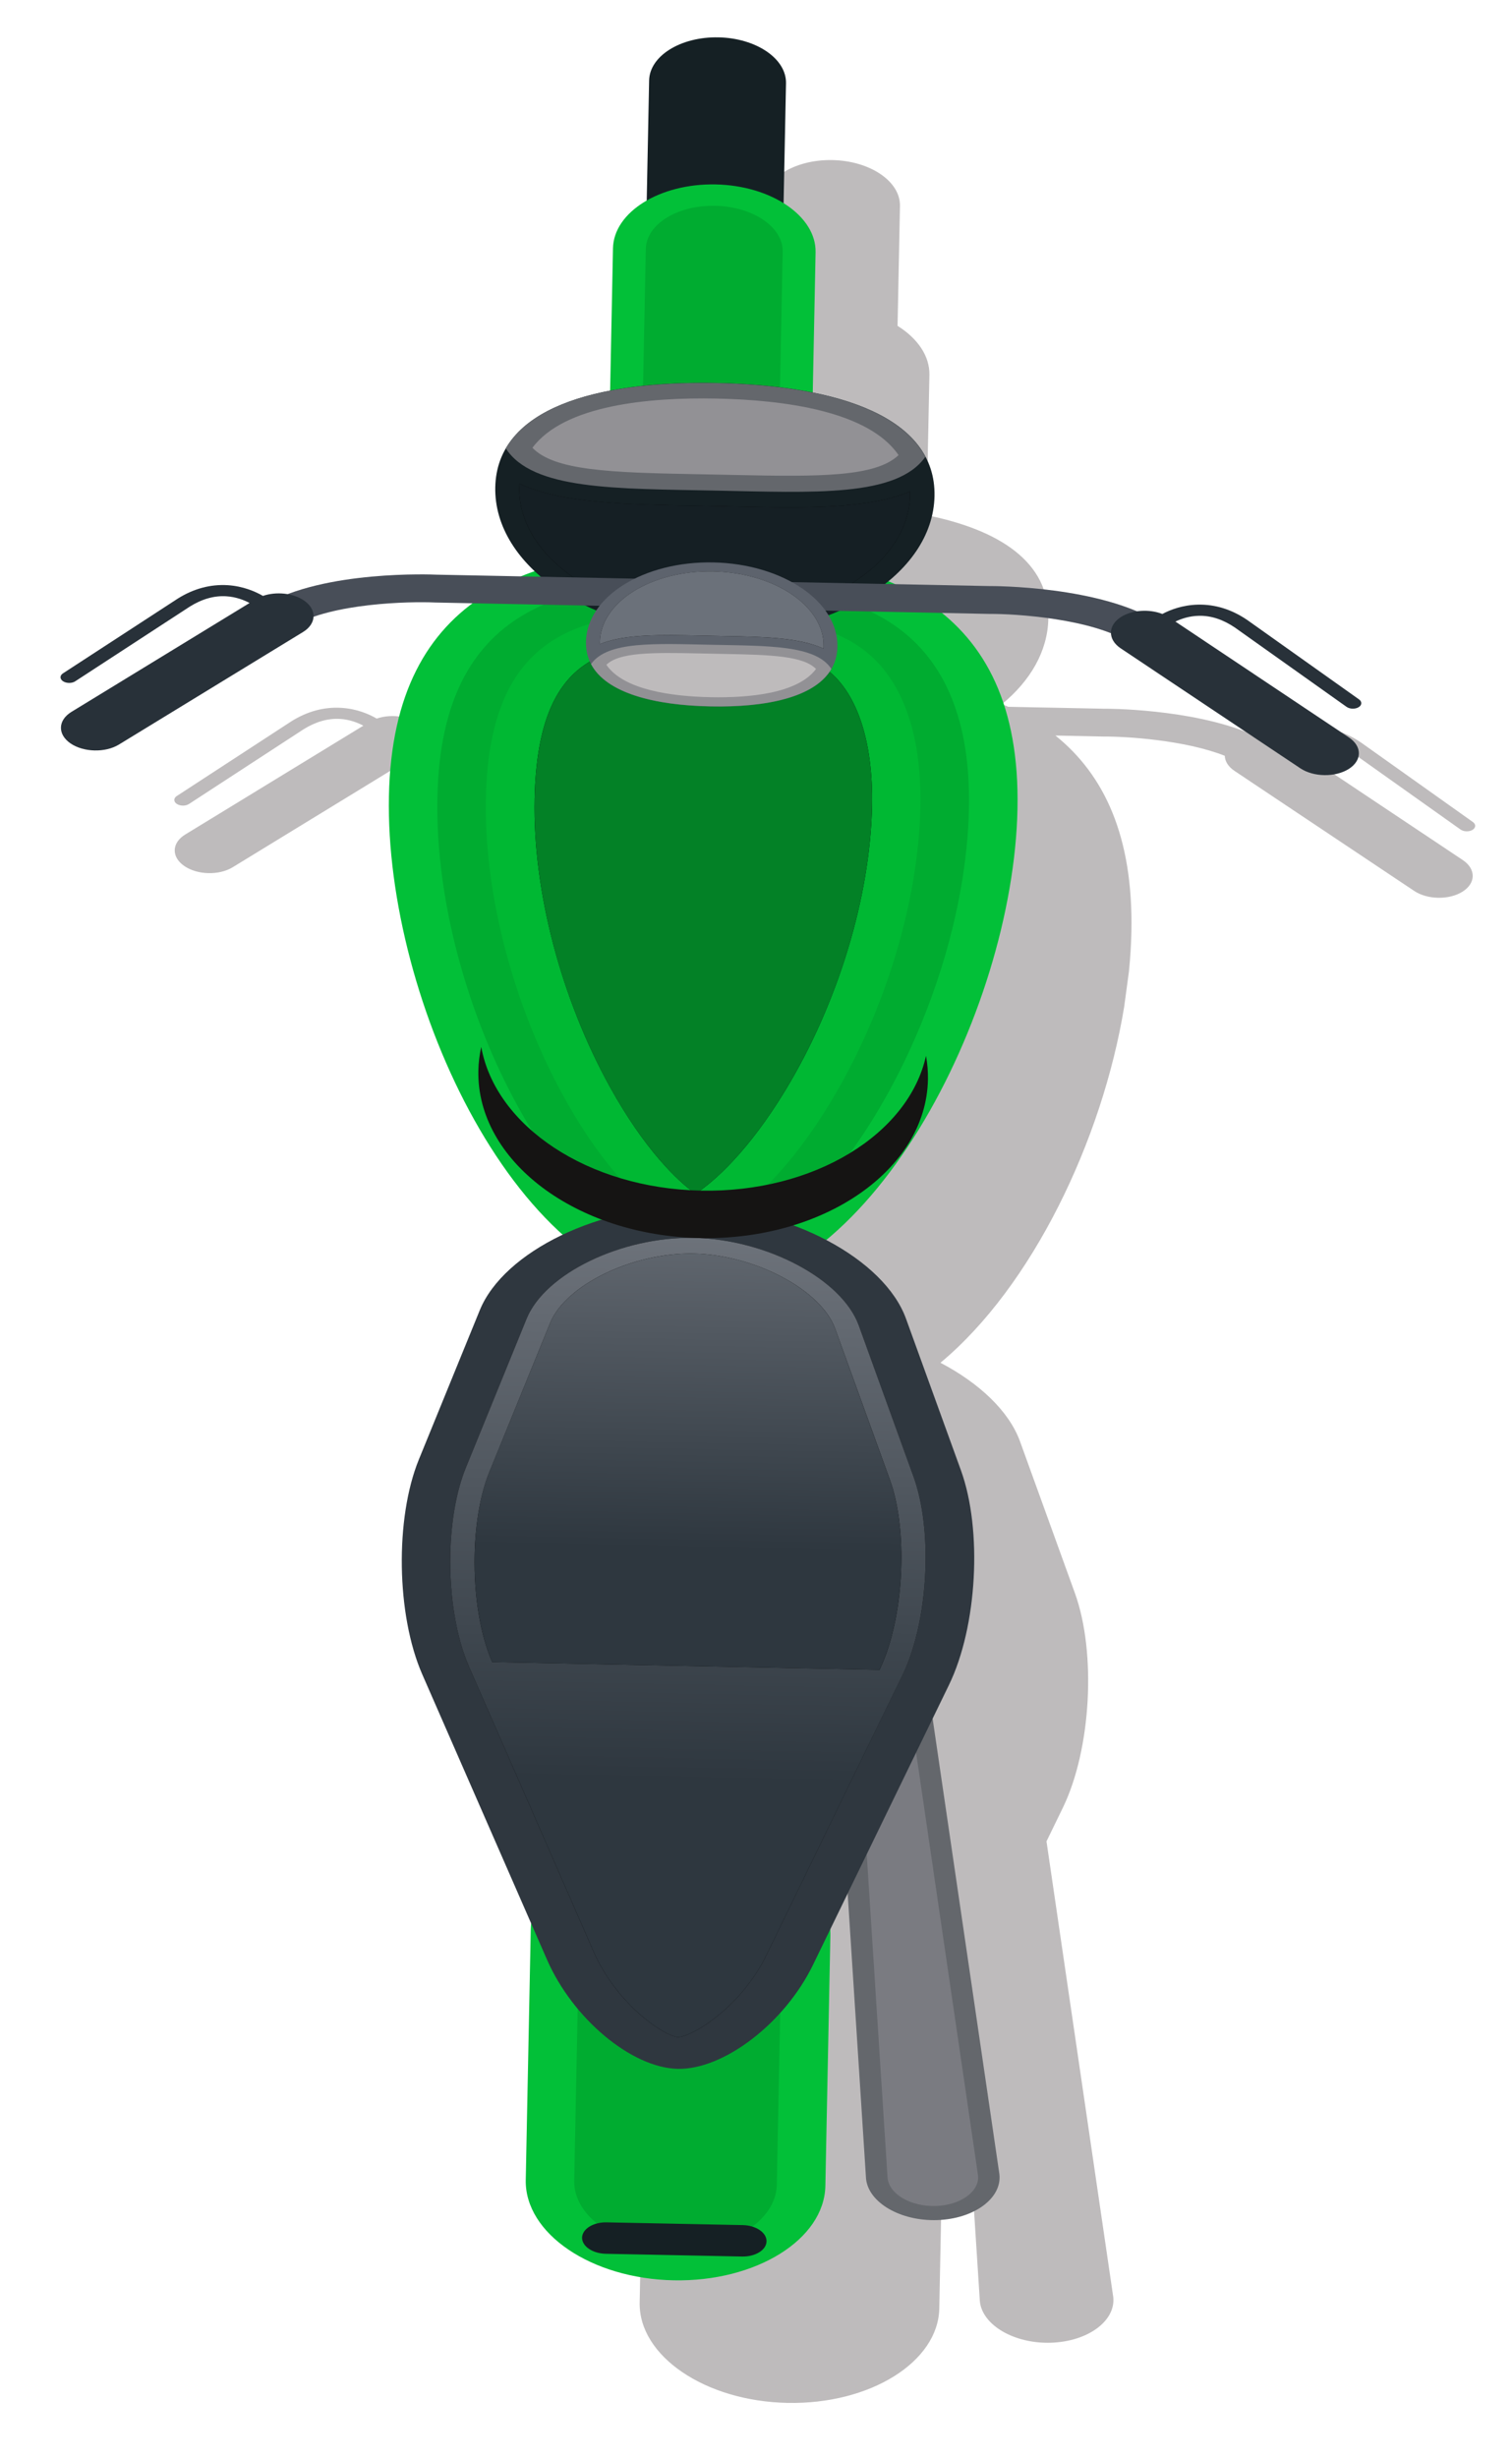 <svg width="32" height="52" viewBox="0 0 32 52" fill="none" xmlns="http://www.w3.org/2000/svg">
<path d="M10.729 21.036C11.081 23.872 12.438 27.021 14.313 28.714C13.473 29.113 12.823 29.677 12.566 30.308L11.277 33.465C10.768 34.712 10.799 36.758 11.348 38.011L13.653 43.281C13.648 43.322 13.645 43.363 13.644 43.405L13.538 48.704C13.515 49.837 14.924 50.793 16.666 50.828C18.411 50.863 19.856 49.964 19.879 48.831L19.985 43.532C19.985 43.49 19.984 43.449 19.981 43.408L20.349 42.65L20.738 48.683C20.793 49.188 21.471 49.581 22.247 49.555C23.023 49.529 23.615 49.095 23.561 48.59L22.148 38.95L22.496 38.235C23.093 37.004 23.207 34.961 22.748 33.695L21.587 30.488C21.354 29.848 20.726 29.258 19.904 28.826C21.846 27.21 23.328 24.117 23.792 21.297L23.893 20.549C23.922 20.264 23.939 19.983 23.945 19.709C23.985 17.699 23.373 16.391 22.337 15.559L23.353 15.58C23.828 15.577 25.072 15.652 25.921 15.987C25.925 16.104 25.995 16.22 26.132 16.31L29.929 18.845C30.211 19.033 30.67 19.04 30.955 18.86C31.238 18.68 31.24 18.381 30.959 18.193L27.285 15.742C27.407 15.684 27.582 15.623 27.785 15.619C28.039 15.614 28.296 15.699 28.544 15.867L30.908 17.545C30.975 17.594 31.09 17.598 31.163 17.555C31.236 17.511 31.241 17.436 31.172 17.388L28.807 15.708C28.478 15.485 28.128 15.376 27.764 15.384C27.436 15.391 27.174 15.494 27.009 15.581C26.846 15.517 26.654 15.499 26.475 15.524C25.204 14.987 23.417 14.99 23.347 14.991L21.338 14.951C21.294 14.931 21.252 14.912 21.208 14.893C21.809 14.398 22.173 13.773 22.187 13.088C22.211 11.892 21.156 11.209 19.61 10.897L19.67 7.931C19.678 7.527 19.417 7.156 18.996 6.893L19.047 4.357C19.058 3.838 18.416 3.402 17.616 3.386C16.817 3.37 16.159 3.78 16.148 4.299L16.098 6.835C15.667 7.081 15.392 7.441 15.383 7.845L15.323 10.856C13.891 11.13 12.913 11.766 12.89 12.902C12.877 13.56 13.189 14.175 13.728 14.682C13.629 14.716 13.532 14.753 13.437 14.793L11.654 14.757C11.586 14.753 9.8 14.678 8.509 15.165C8.33 15.132 8.138 15.143 7.972 15.2C7.812 15.106 7.553 14.993 7.226 14.973C6.863 14.95 6.508 15.045 6.171 15.255L3.74 16.839C3.671 16.884 3.672 16.959 3.743 17.006C3.815 17.052 3.928 17.053 3.999 17.007L6.427 15.425C6.683 15.266 6.942 15.192 7.196 15.207C7.399 15.219 7.571 15.287 7.69 15.35L3.921 17.652C3.632 17.828 3.622 18.127 3.9 18.318C4.175 18.509 4.635 18.521 4.924 18.345L8.82 15.963C8.96 15.879 9.034 15.766 9.043 15.649C9.905 15.348 11.152 15.323 11.625 15.345L12.413 15.361C11.346 16.151 10.681 17.433 10.64 19.443C10.635 19.717 10.642 19.998 10.659 20.284L10.729 21.036Z" fill="#BEBBBC"/>
<path d="M21.152 45.995L18.859 30.357C18.806 29.852 18.802 29.756 18.026 29.782C17.249 29.807 17.266 29.903 17.318 30.408L18.329 46.089C18.383 46.594 19.061 46.987 19.837 46.961C20.614 46.935 21.206 46.501 21.152 45.995Z" fill="#64676C"/>
<path d="M17.774 30.394L17.771 30.368C17.761 30.273 17.749 30.158 17.753 30.095C17.804 30.088 17.895 30.08 18.058 30.074C18.219 30.069 18.312 30.071 18.363 30.074C18.381 30.137 18.394 30.251 18.403 30.347L18.407 30.377L20.699 46.016C20.735 46.352 20.335 46.645 19.808 46.663C19.281 46.68 18.824 46.417 18.785 46.075L17.774 30.394Z" fill="#7A7B81"/>
<path d="M16.509 8.022L16.635 1.761C16.645 1.241 16.004 0.806 15.205 0.79C14.406 0.774 13.748 1.183 13.738 1.703L13.613 7.964C13.602 8.483 14.243 8.919 15.042 8.935C15.841 8.951 16.499 8.541 16.509 8.022Z" fill="#152024"/>
<path d="M17.468 46.238L17.574 40.939C17.596 39.806 16.189 38.85 14.445 38.815C12.701 38.78 11.256 39.679 11.233 40.812L11.127 46.111C11.104 47.244 12.512 48.2 14.256 48.235C16 48.27 17.445 47.371 17.468 46.238Z" fill="#02C038"/>
<path d="M16.44 46.216L16.546 40.917C16.561 40.149 15.612 39.505 14.43 39.482C13.249 39.458 12.274 40.063 12.259 40.832L12.153 46.13C12.137 46.898 13.087 47.543 14.268 47.566C15.45 47.59 16.425 46.984 16.44 46.216Z" fill="#00AC30"/>
<path d="M17.135 11.599L17.261 5.337C17.276 4.571 16.324 3.925 15.145 3.901C13.966 3.878 12.989 4.485 12.973 5.252L12.848 11.513C12.833 12.28 13.785 12.926 14.964 12.949C16.143 12.973 17.12 12.366 17.135 11.599Z" fill="#02C038"/>
<path d="M16.439 11.585L16.565 5.323C16.575 4.804 15.934 4.369 15.135 4.353C14.336 4.337 13.678 4.746 13.668 5.265L13.542 11.527C13.532 12.046 14.173 12.482 14.972 12.498C15.771 12.514 16.429 12.104 16.439 11.585Z" fill="#00AC30"/>
<path d="M21.534 17.108C21.621 12.767 18.663 11.703 14.989 11.63C11.315 11.556 8.318 12.5 8.231 16.842C8.144 21.183 11.001 27.278 14.674 27.352C18.348 27.425 21.447 21.45 21.534 17.108Z" fill="#02C038"/>
<path d="M20.507 17.095C20.543 15.275 20.013 13.974 18.931 13.229C18.068 12.635 16.811 12.341 14.976 12.304C12.055 12.245 9.339 12.758 9.257 16.869C9.168 21.315 12.112 26.639 14.688 26.691C17.264 26.742 20.418 21.54 20.507 17.095Z" fill="#00AC30"/>
<path d="M17.572 23.323C18.725 21.421 19.438 19.084 19.479 17.072C19.511 15.458 19.064 14.284 18.188 13.681C17.528 13.227 16.503 13.001 14.96 12.97C12.537 12.921 10.357 13.184 10.283 16.888C10.242 18.9 10.861 21.264 11.938 23.211C13.059 25.241 14.227 26.012 14.699 26.022C15.172 26.031 16.37 25.307 17.572 23.323Z" fill="#00B833"/>
<path d="M11.314 16.904C11.381 13.562 13.116 13.597 14.952 13.633C16.592 13.666 17.164 13.933 17.452 14.131C18.118 14.59 18.484 15.653 18.456 17.047C18.417 18.983 17.731 21.233 16.62 23.065C15.835 24.359 15.108 25 14.72 25.251C14.341 24.985 13.641 24.315 12.908 22.99C11.872 21.115 11.275 18.84 11.314 16.904Z" fill="black"/>
<path d="M11.314 16.905C11.381 13.562 13.116 13.597 14.951 13.634C16.592 13.666 17.164 13.934 17.452 14.131C18.118 14.59 18.484 15.653 18.456 17.048C18.417 18.984 17.731 21.233 16.62 23.065C15.835 24.36 15.109 25 14.719 25.251C14.341 24.985 13.641 24.316 12.907 22.991C11.871 21.116 11.275 18.841 11.314 16.905Z" fill="#038126"/>
<path d="M20.084 35.641C20.682 34.411 20.796 32.368 20.337 31.101L19.175 27.895C18.716 26.628 16.709 25.559 14.716 25.519L14.705 25.519C12.711 25.479 10.663 26.467 10.154 27.715L8.865 30.872C8.356 32.119 8.388 34.165 8.937 35.418L11.575 41.448C12.121 42.701 13.368 43.742 14.346 43.762C15.321 43.781 16.61 42.791 17.207 41.561L20.084 35.641Z" fill="#2F373F"/>
<path d="M9.53 32.889C9.544 32.186 9.661 31.533 9.857 31.052L11.145 27.895C11.536 26.937 13.159 26.154 14.69 26.185C16.231 26.216 17.821 27.063 18.174 28.036L19.335 31.242C19.512 31.73 19.602 32.387 19.588 33.09C19.57 33.977 19.393 34.829 19.102 35.427L16.225 41.348C15.685 42.458 14.666 43.074 14.35 43.093C14.049 43.062 13.055 42.406 12.559 41.275L9.921 35.244C9.656 34.634 9.513 33.776 9.53 32.889Z" fill="black"/>
<path d="M9.53 32.888C9.544 32.186 9.661 31.533 9.857 31.052L11.145 27.895C11.536 26.937 13.159 26.154 14.69 26.185C16.231 26.216 17.821 27.063 18.174 28.035L19.335 31.241C19.512 31.73 19.602 32.387 19.588 33.09C19.57 33.977 19.393 34.829 19.103 35.428L16.225 41.348C15.685 42.458 14.665 43.074 14.349 43.093C14.05 43.062 13.055 42.405 12.559 41.274L9.921 35.244C9.656 34.635 9.513 33.776 9.53 32.889L9.53 32.888Z" fill="url(#paint0_linear_428_36748)"/>
<path d="M10.417 35.157C10.163 34.577 10.028 33.754 10.045 32.898C10.059 32.221 10.169 31.598 10.355 31.142L11.643 27.985C11.973 27.177 13.394 26.491 14.684 26.517C15.981 26.543 17.379 27.286 17.675 28.105L18.837 31.311C19.004 31.774 19.089 32.402 19.076 33.079C19.059 33.935 18.89 34.752 18.614 35.321L10.417 35.157Z" fill="black"/>
<path d="M10.417 35.157C10.164 34.577 10.028 33.754 10.045 32.898C10.059 32.221 10.168 31.597 10.354 31.142L11.643 27.985C11.973 27.178 13.393 26.492 14.684 26.517C15.981 26.543 17.378 27.286 17.675 28.106L18.836 31.311C19.004 31.775 19.089 32.402 19.076 33.079C19.058 33.934 18.89 34.752 18.613 35.321L10.417 35.157Z" fill="url(#paint1_linear_428_36748)"/>
<path d="M16.223 47.41C16.227 47.227 16 47.072 15.719 47.067L12.837 47.009C12.556 47.003 12.323 47.149 12.319 47.332C12.316 47.515 12.542 47.669 12.824 47.674L15.705 47.732C15.987 47.738 16.22 47.593 16.223 47.41Z" fill="#152024"/>
<path d="M19.778 10.493C19.811 8.824 17.743 8.152 15.176 8.101C12.609 8.049 10.516 8.638 10.482 10.307C10.449 11.976 12.503 13.37 15.07 13.421C17.637 13.473 19.744 12.162 19.778 10.493Z" fill="#152024"/>
<path d="M10.995 10.232C11.888 10.647 13.263 10.671 14.696 10.696L15.542 10.713C16.976 10.745 18.351 10.776 19.26 10.398C19.261 10.424 19.261 10.451 19.26 10.478C19.23 11.96 17.352 13.128 15.072 13.083C12.792 13.037 10.962 11.795 10.991 10.313C10.992 10.285 10.992 10.259 10.995 10.232Z" fill="black"/>
<path d="M10.995 10.232C11.888 10.646 13.264 10.671 14.697 10.696L15.542 10.713C16.976 10.745 18.351 10.776 19.26 10.398C19.261 10.424 19.261 10.451 19.26 10.478C19.23 11.96 17.352 13.128 15.072 13.083C12.793 13.037 10.962 11.794 10.991 10.312C10.992 10.285 10.992 10.259 10.995 10.232Z" fill="url(#paint2_linear_428_36748)"/>
<path d="M15.174 8.102C13.087 8.061 11.311 8.442 10.704 9.484C11.272 10.368 13.041 10.335 15.128 10.377C17.216 10.418 18.981 10.522 19.585 9.662C19.019 8.597 17.262 8.144 15.174 8.102Z" fill="#64676C"/>
<path d="M11.268 9.472C11.944 8.565 13.742 8.402 15.165 8.431C16.586 8.459 18.378 8.693 19.017 9.627C18.537 10.087 17.363 10.087 15.559 10.047L14.706 10.03C12.902 9.997 11.729 9.951 11.268 9.472Z" fill="#929195"/>
<path d="M15.076 12.868L15.088 12.28L20.934 12.397C21.013 12.396 23.311 12.391 24.547 13.182L28.352 15.722L27.71 16.129L23.911 13.594C23.116 13.085 21.497 12.982 20.941 12.986L15.076 12.868Z" fill="#484E58"/>
<path d="M28.545 16.266C28.829 16.086 28.831 15.787 28.548 15.599L24.876 13.148C24.997 13.09 25.171 13.029 25.375 13.026C25.629 13.02 25.886 13.105 26.135 13.274L28.497 14.951C28.565 15 28.679 15.004 28.753 14.96C28.826 14.917 28.83 14.842 28.762 14.794L26.396 13.114C26.069 12.891 25.717 12.782 25.355 12.79C25.026 12.797 24.764 12.9 24.6 12.987C24.323 12.879 23.963 12.9 23.726 13.05C23.585 13.139 23.514 13.257 23.512 13.376C23.509 13.498 23.578 13.621 23.721 13.716L27.519 16.251C27.801 16.439 28.26 16.445 28.545 16.266Z" fill="#283139"/>
<path d="M15.076 12.862L15.087 12.273L9.241 12.156C9.162 12.152 6.867 12.056 5.599 12.797L1.696 15.182L2.322 15.614L6.219 13.233C7.033 12.758 8.655 12.719 9.211 12.745L15.076 12.862Z" fill="#484E58"/>
<path d="M1.491 15.724C1.214 15.532 1.224 15.234 1.514 15.057L5.282 12.755C5.164 12.692 4.991 12.625 4.788 12.613C4.533 12.597 4.274 12.671 4.019 12.83L1.591 14.412C1.521 14.458 1.406 14.457 1.335 14.411C1.264 14.364 1.262 14.29 1.332 14.244L3.764 12.661C4.1 12.451 4.455 12.356 4.818 12.378C5.146 12.399 5.404 12.512 5.565 12.605C5.845 12.509 6.203 12.543 6.435 12.703C6.572 12.798 6.638 12.918 6.636 13.037C6.633 13.159 6.559 13.28 6.413 13.369L2.516 15.75C2.227 15.926 1.768 15.914 1.491 15.724Z" fill="#283139"/>
<path d="M15.097 11.897C16.568 11.927 17.743 12.725 17.724 13.68C17.705 14.636 16.507 14.973 15.036 14.944C13.567 14.915 12.382 14.53 12.401 13.574C12.421 12.618 13.627 11.868 15.097 11.897Z" fill="#5D636D"/>
<path d="M17.429 13.72C16.917 13.483 16.13 13.469 15.309 13.454L14.825 13.444C14.004 13.426 13.217 13.409 12.696 13.625C12.696 13.61 12.696 13.595 12.696 13.579C12.713 12.731 13.789 12.062 15.094 12.088C16.399 12.114 17.448 12.825 17.431 13.674C17.43 13.689 17.43 13.704 17.429 13.72Z" fill="black"/>
<path d="M17.429 13.72C16.918 13.482 16.131 13.468 15.309 13.454L14.825 13.444C14.004 13.426 13.218 13.408 12.696 13.625C12.696 13.61 12.696 13.594 12.696 13.579C12.713 12.73 13.79 12.061 15.094 12.087C16.4 12.114 17.448 12.825 17.431 13.673C17.43 13.689 17.43 13.704 17.429 13.72Z" fill="url(#paint3_linear_428_36748)"/>
<path d="M15.036 14.941C16.231 14.966 17.246 14.746 17.595 14.15C17.268 13.644 16.257 13.663 15.062 13.639C13.866 13.615 12.855 13.556 12.509 14.048C12.833 14.658 13.84 14.918 15.036 14.941Z" fill="#929195"/>
<path d="M17.27 14.151C16.883 14.671 15.853 14.764 15.039 14.748C14.224 14.731 13.199 14.597 12.833 14.062C13.108 13.799 13.78 13.799 14.813 13.822L15.301 13.832C16.335 13.85 17.005 13.877 17.27 14.151Z" fill="#BEBBBC"/>
<path d="M14.833 25.185C12.441 25.137 10.486 23.819 10.185 22.146C10.149 22.309 10.127 22.476 10.124 22.647C10.086 24.55 12.185 26.136 14.813 26.189C17.44 26.242 19.601 24.741 19.639 22.837C19.642 22.666 19.628 22.499 19.598 22.334C19.23 23.994 17.225 25.233 14.833 25.185Z" fill="#151413"/>
<defs>
<linearGradient id="paint0_linear_428_36748" x1="20.142" y1="24.937" x2="19.884" y2="37.782" gradientUnits="userSpaceOnUse">
<stop stop-color="#747981"/>
<stop offset="1" stop-color="#2E373F"/>
</linearGradient>
<linearGradient id="paint1_linear_428_36748" x1="19.649" y1="23.858" x2="19.469" y2="32.864" gradientUnits="userSpaceOnUse">
<stop stop-color="#747981"/>
<stop offset="1" stop-color="#2E373F"/>
</linearGradient>
<linearGradient id="paint2_linear_428_36748" x1="20.202" y1="7.063" x2="20.145" y2="9.923" gradientUnits="userSpaceOnUse">
<stop stop-color="#2E363E"/>
<stop offset="1" stop-color="#151F24"/>
</linearGradient>
<linearGradient id="paint3_linear_428_36748" x1="17.972" y1="11.638" x2="17.994" y2="10.521" gradientUnits="userSpaceOnUse">
<stop stop-color="#6B717A"/>
<stop offset="1" stop-color="#5E636D"/>
</linearGradient>
</defs>
</svg>

